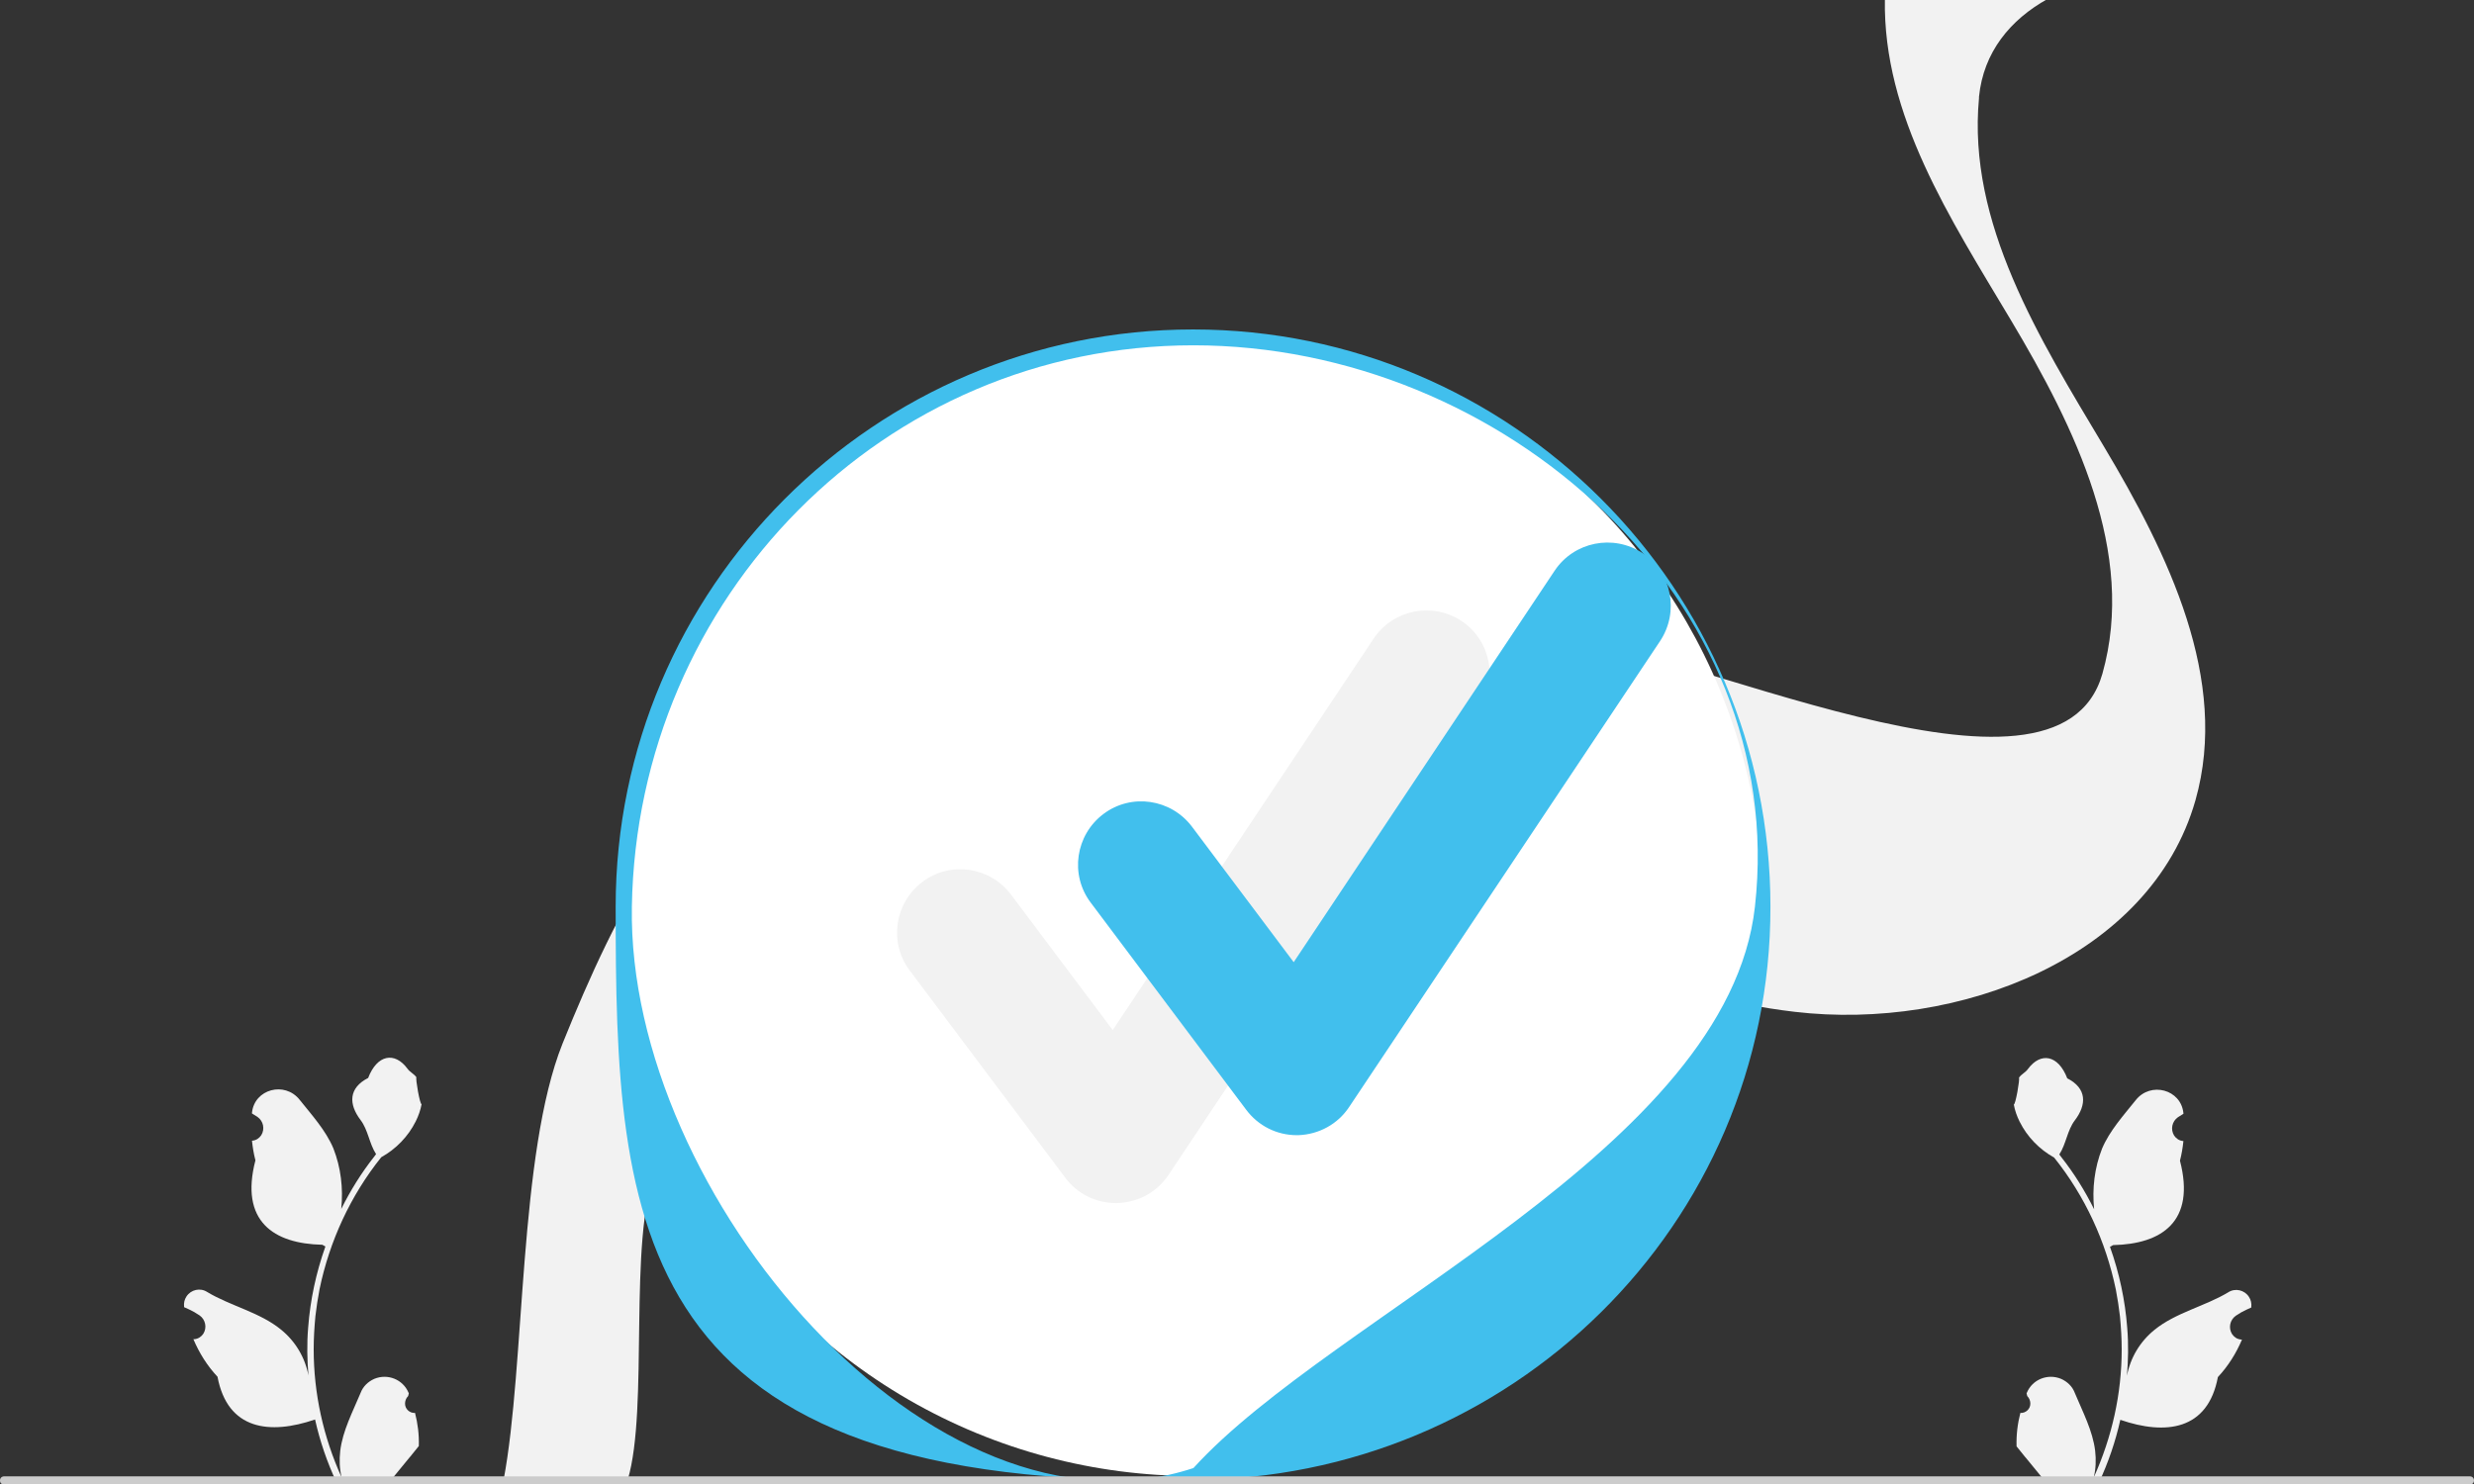 <?xml version="1.0" encoding="utf-8"?>
<!-- Generator: Adobe Illustrator 26.2.1, SVG Export Plug-In . SVG Version: 6.00 Build 0)  -->
<svg version="1.1" id="Layer_1" xmlns="http://www.w3.org/2000/svg" xmlns:xlink="http://www.w3.org/1999/xlink" x="0px" y="0px"
	 viewBox="0 0 717.7 430.7" style="enable-background:new 0 0 717.7 430.7;" xml:space="preserve">
<rect x="0" y="0" width="717.7" height="430.7" fill="#333333" stroke="none"/>
<style type="text/css">
	.st0{fill:#F2F2F2;}
	.st1{fill:#FFFFFF;}
	.st2{fill:#41BFED;}
	.st3{fill:#CCCCCC;}
</style>
<path class="st0" d="M120.4,410c-1.5,0.1-2.9-1.1-2.9-2.7c0-0.8,0.3-1.6,0.9-2.2l0.2-0.8c0-0.1-0.1-0.1-0.1-0.2
	c-1.6-3.8-6-5.6-9.9-4c-1.8,0.8-3.3,2.2-4,4.1c-2.3,5.5-5.2,11-5.9,16.8c-0.3,2.6-0.2,5.2,0.4,7.7C93.8,417,91,404.4,91,391.5
	c0-3.2,0.2-6.4,0.5-9.6c0.3-2.6,0.7-5.2,1.2-7.8c2.9-14,9-27.2,17.9-38.3c4.3-2.4,7.8-6,10-10.4c0.8-1.6,1.4-3.3,1.7-5
	c-0.5,0.1-1.8-7.4-1.5-7.8c-0.7-1-1.9-1.5-2.6-2.5c-3.7-5-8.8-4.1-11.4,2.7c-5.7,2.9-5.7,7.6-2.2,12.2c2.2,2.9,2.5,6.8,4.5,9.9
	c-0.2,0.3-0.4,0.5-0.6,0.8c-3.7,4.7-6.8,9.7-9.5,15.1c0.6-6-0.1-12-2.3-17.6c-2.2-5.2-6.2-9.6-9.8-14.1c-4.3-5.4-13.1-3.1-13.8,3.8
	c0,0.1,0,0.1,0,0.2c0.5,0.3,1,0.6,1.6,1c1.7,1.2,2.2,3.5,1.1,5.3c-0.6,0.9-1.5,1.5-2.6,1.6l-0.1,0c0.2,1.9,0.5,3.8,1,5.7
	c-4.6,17.7,5.3,24.2,19.4,24.5c0.3,0.2,0.6,0.3,0.9,0.5c-2.7,7.6-4.4,15.5-5,23.5c-0.4,4.7-0.3,9.5,0.1,14.2l0-0.2
	c-1-5.3-3.8-10-8-13.4c-6.1-5-14.8-6.9-21.4-10.9c-2-1.3-4.7-0.7-6,1.3c-0.6,0.9-0.8,1.9-0.7,2.9c0,0.1,0,0.1,0,0.2
	c1,0.4,1.9,0.9,2.9,1.4c0.5,0.3,1,0.6,1.6,1c1.7,1.2,2.2,3.5,1.1,5.3c-0.6,0.9-1.5,1.5-2.6,1.6l-0.1,0c-0.1,0-0.1,0-0.2,0
	c1.7,4,4,7.7,7,10.9c2.9,15.5,15.2,16.9,28.3,12.4h0c1.4,6.3,3.5,12.4,6.2,18.2h22.3c0.1-0.2,0.2-0.5,0.2-0.8
	c-2.1,0.1-4.1,0-6.2-0.4c1.7-2,3.3-4.1,5-6.1c0,0,0.1-0.1,0.1-0.1c0.8-1,1.7-2.1,2.5-3.1l0,0C121.6,416.3,121.2,413.1,120.4,410
	L120.4,410z"/>
<path class="st0" d="M586.1,410c1.5,0.1,2.9-1.1,2.9-2.7c0-0.8-0.3-1.6-0.9-2.2l-0.2-0.8c0-0.1,0.1-0.1,0.1-0.2c1.6-3.8,6-5.6,9.9-4
	c1.8,0.8,3.3,2.2,4,4.1c2.3,5.5,5.2,11,5.9,16.8c0.3,2.6,0.2,5.2-0.4,7.7c5.3-11.7,8.1-24.3,8.1-37.1c0-3.2-0.2-6.4-0.5-9.6
	c-0.3-2.6-0.7-5.2-1.2-7.8c-2.9-14-9-27.2-17.9-38.3c-4.3-2.4-7.8-6-10-10.4c-0.8-1.6-1.4-3.3-1.7-5c0.5,0.1,1.8-7.4,1.5-7.8
	c0.7-1,1.9-1.5,2.6-2.5c3.7-5,8.8-4.1,11.4,2.7c5.7,2.9,5.7,7.6,2.2,12.2c-2.2,2.9-2.5,6.8-4.5,9.9c0.2,0.3,0.4,0.5,0.6,0.8
	c3.7,4.7,6.8,9.7,9.5,15.1c-0.6-6,0.1-12,2.3-17.6c2.2-5.2,6.2-9.6,9.8-14.1c4.3-5.4,13.1-3.1,13.8,3.8c0,0.1,0,0.1,0,0.2
	c-0.5,0.3-1,0.6-1.6,1c-1.7,1.2-2.2,3.5-1.1,5.3c0.6,0.9,1.5,1.5,2.6,1.6l0.1,0c-0.2,1.9-0.5,3.8-1,5.7c4.6,17.7-5.3,24.2-19.4,24.5
	c-0.3,0.2-0.6,0.3-0.9,0.5c2.7,7.6,4.4,15.5,5,23.5c0.4,4.7,0.3,9.5-0.1,14.2l0-0.2c1-5.3,3.8-10,8-13.4c6.1-5,14.8-6.9,21.4-10.9
	c2-1.3,4.7-0.7,6,1.3c0.6,0.9,0.8,1.9,0.7,2.9c0,0.1,0,0.1,0,0.2c-1,0.4-1.9,0.9-2.9,1.4c-0.5,0.3-1,0.6-1.6,1
	c-1.7,1.2-2.2,3.5-1.1,5.3c0.6,0.9,1.5,1.5,2.6,1.6l0.1,0c0.1,0,0.1,0,0.2,0c-1.7,4-4,7.7-7,10.9c-2.9,15.5-15.2,16.9-28.3,12.4h0
	c-1.4,6.3-3.5,12.4-6.2,18.2h-22.3c-0.1-0.2-0.2-0.5-0.2-0.8c2.1,0.1,4.1,0,6.2-0.4c-1.7-2-3.3-4.1-5-6.1c0,0-0.1-0.1-0.1-0.1
	c-0.8-1-1.7-2.1-2.5-3.1l0,0C584.9,416.3,585.3,413.1,586.1,410L586.1,410z"/>
<path class="st0" d="M146.1,429.4h36c6.2-20.7,0-69.7,8.1-89.7c15.6-38.4,35.4-78.9,72.5-97.6c15.8-8,33.1-11.1,50.7-11
	c24.4,0.2,49.4,6.8,72.4,15.4c9.4,3.5,18.7,7.4,27.9,11.4c34.9,15,69.4,31.3,106.9,35.7c47.5,5.6,103.3-15.7,116.3-61.4
	c9.9-35-7.9-71.4-26.6-102.7c-18.7-31.3-39.6-64.8-36.2-101c0-0.1,0-0.3,0-0.4c1.3-13,9.1-22.4,19.9-28.4h-47.2
	c-0.6,33.8,18.9,63.6,36.5,93.1c18.7,31.3,36.5,67.6,26.6,102.7c-13,45.7-120.3-7.9-167.8-13.5c-13.4-1.6,7.9,4-4.9,0
	c-20-6.3-22.3,51.4-41.8,42.9c-12.1-5.3-24.3-10.5-36.6-15.2c-5.1-1.9-10.3-3.7-15.6-5.4c0,0,0,0,0,0
	c-35.4-11.2-74.1-15.6-106.8,0.6c-0.2,0.1-0.5,0.2-0.7,0.3c-37.1,18.7-57,59.2-72.5,97.6C150.4,334.8,152.4,396,146.1,429.4z"/>
<circle class="st1" cx="346.2" cy="263.1" r="165.2"/>
<path class="st2" d="M345.7,429.4c-163.5,3.8-167.1-73.9-167.1-166.3c0-92.4,75.2-167.5,167.5-167.5s167.5,75.2,167.5,167.5
	C513.7,355.5,438.1,429.4,345.7,429.4z M346.2,100.2c-89.8,0-161.4,73.1-162.9,162.9c-1.4,83.5,87.3,187.8,162.9,162.9
	c40.5-44.6,155.1-92.7,162.9-162.9C519.1,173.9,436,100.2,346.2,100.2L346.2,100.2z"/>
<path class="st0" d="M323.7,349.1c-5.8,0-11.2-2.7-14.7-7.4l-45.1-60.1c-6.1-8.1-4.4-19.6,3.7-25.7c8.1-6.1,19.6-4.4,25.7,3.7
	l29.5,39.3l75.7-113.6c5.6-8.4,17-10.7,25.5-5.1c8.4,5.6,10.7,17,5.1,25.5L339,340.9c-3.3,5-8.8,8-14.8,8.2
	C324,349.1,323.8,349.1,323.7,349.1z"/>
<path class="st3" d="M0,429.6c0,0.7,0.5,1.2,1.2,1.2c0,0,0,0,0,0h715.3c0.7,0,1.2-0.5,1.2-1.2s-0.5-1.2-1.2-1.2H1.2
	C0.5,428.4,0,428.9,0,429.6C0,429.5,0,429.6,0,429.6z"/>
<path class="st2" d="M376.2,329.4c-5.8,0-11.2-2.7-14.7-7.4l-45.1-60.1c-6.1-8.1-4.4-19.6,3.7-25.7s19.6-4.4,25.7,3.7l0,0l29.5,39.3
	L451,165.6c5.6-8.4,17-10.7,25.5-5.1s10.7,17,5.1,25.5l-90.2,135.2c-3.3,5-8.8,8-14.8,8.2C376.5,329.4,376.3,329.4,376.2,329.4z"/>
</svg>
